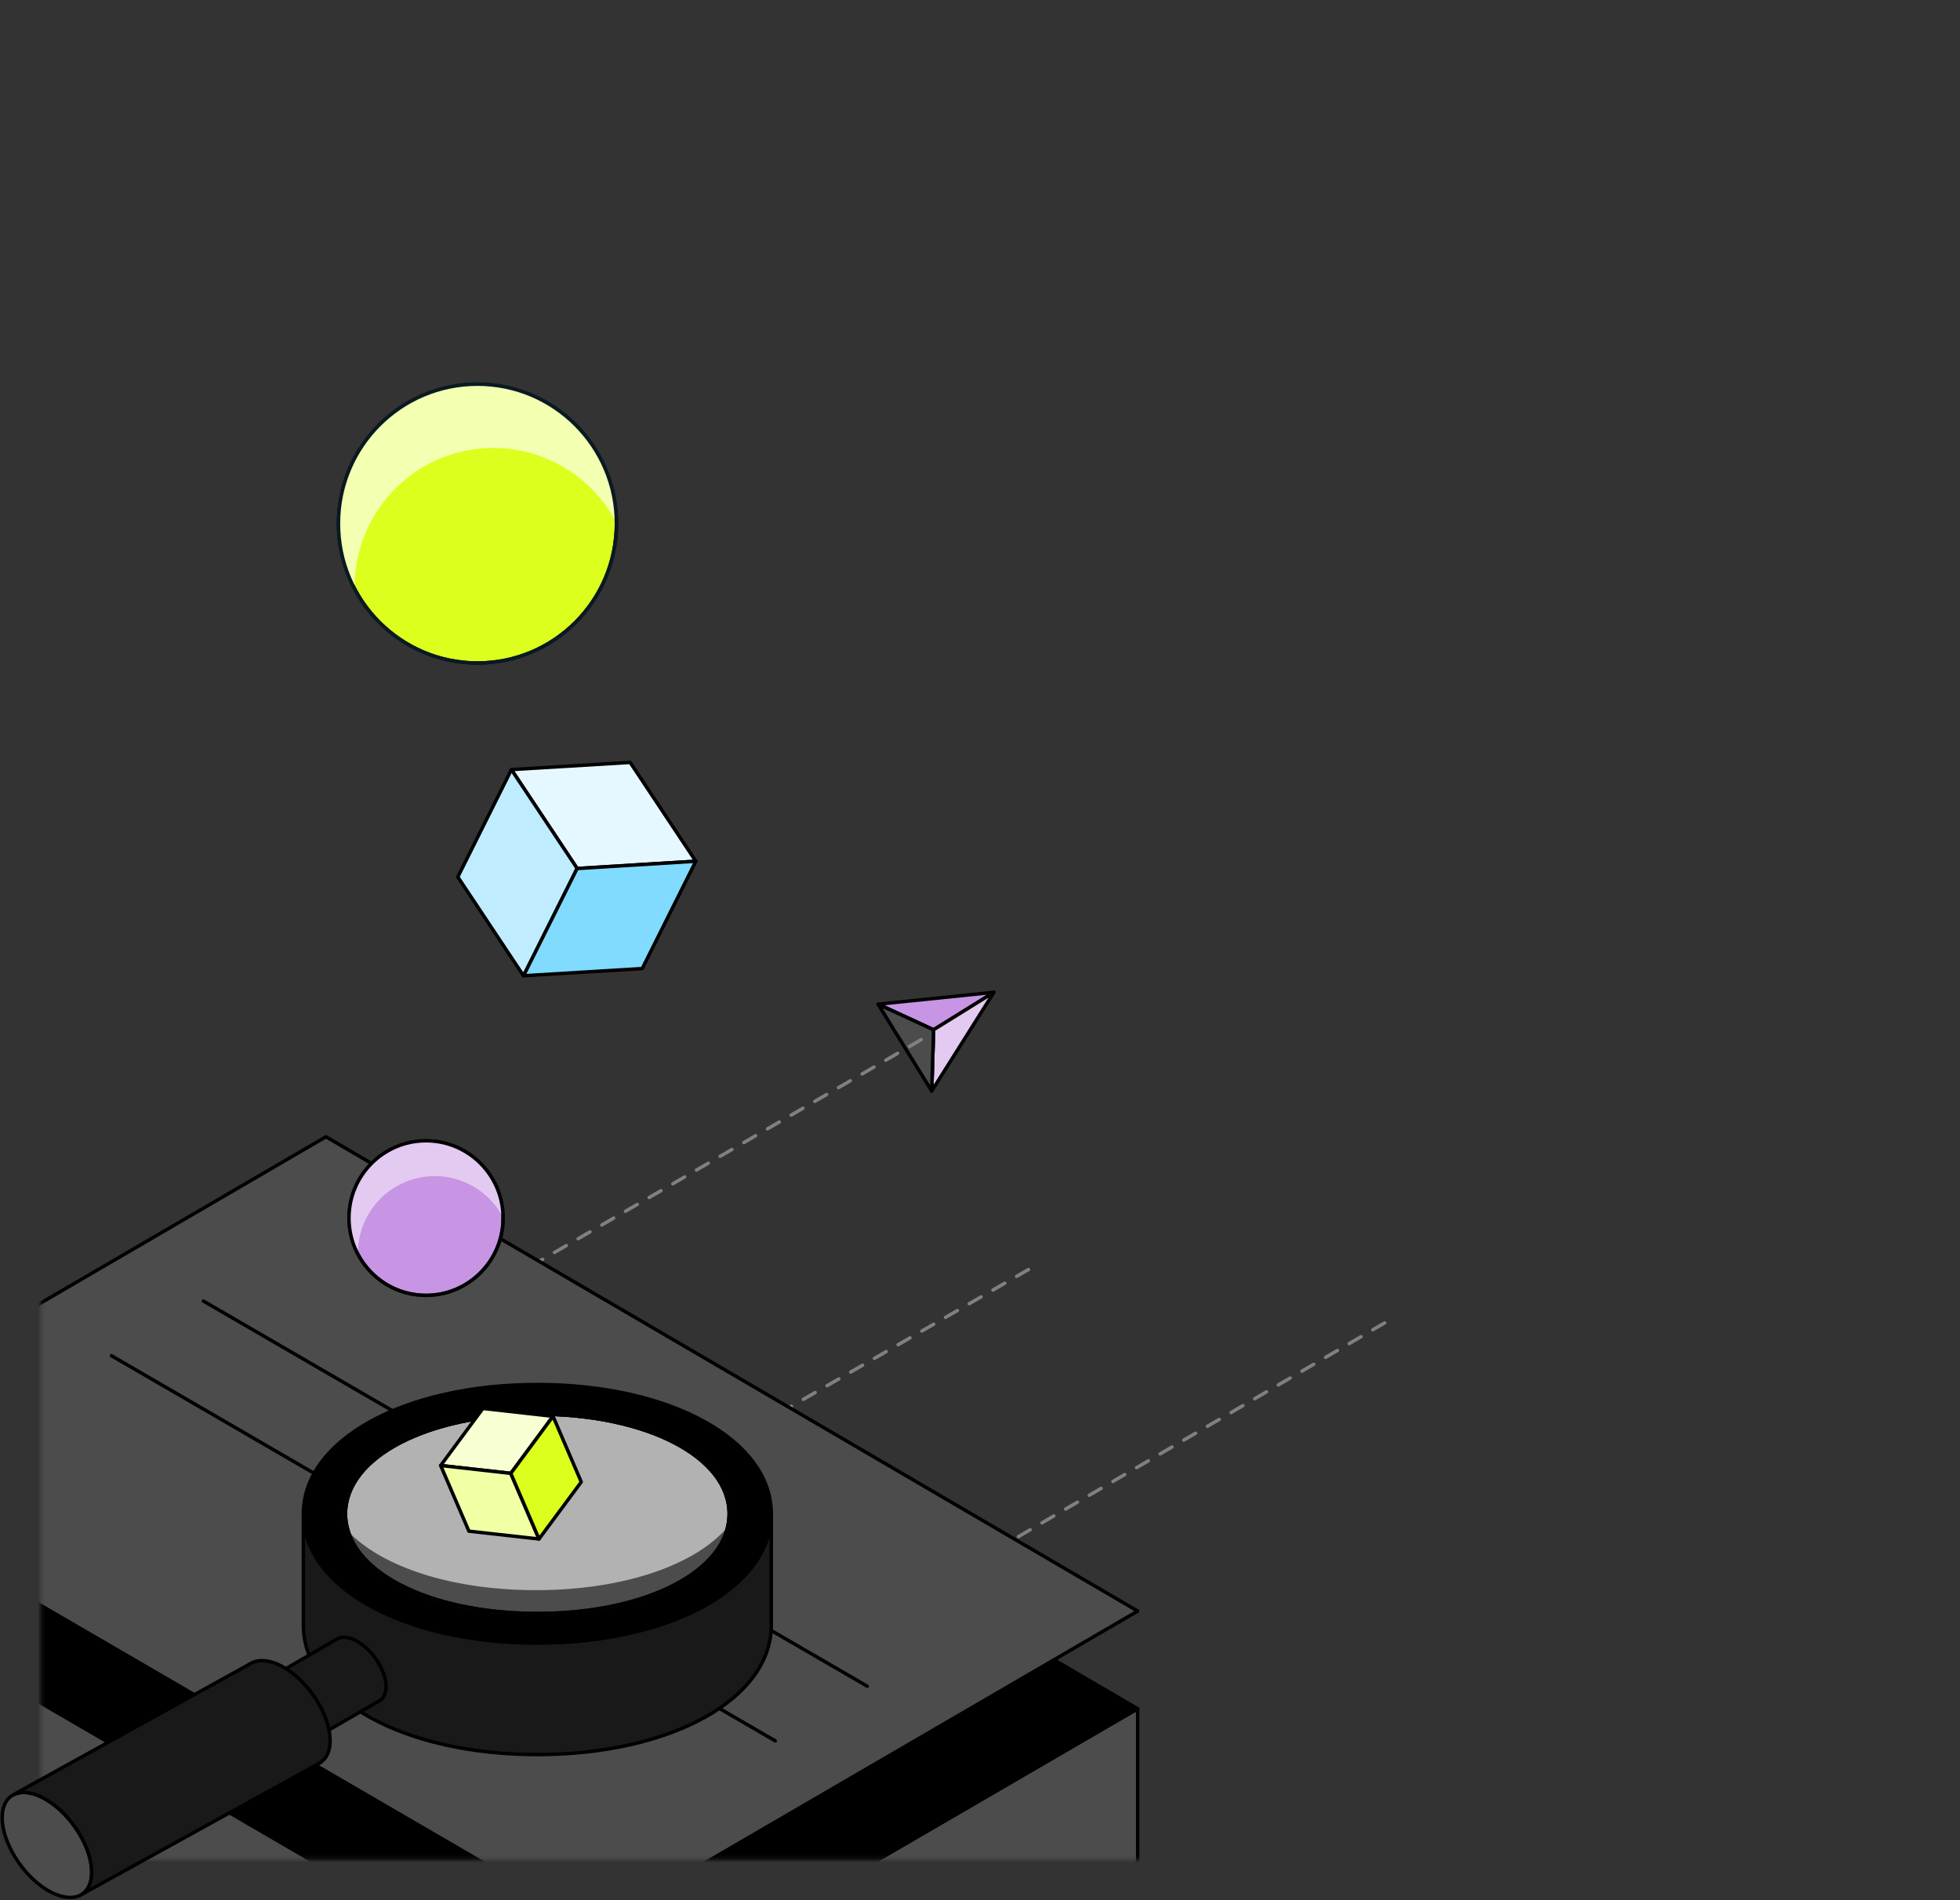 <svg width="490" height="475" viewBox="0 0 490 475" fill="none" xmlns="http://www.w3.org/2000/svg">
<rect x="0" y="0" width="490" height="475" fill="#333333" stroke="none"/>
<mask id="mask0_916_24282" style="mask-type:luminance" maskUnits="userSpaceOnUse" x="10" y="0" width="480" height="465">
<path d="M490.001 0.277H10.227V464.78H490.001V0.277Z" fill="white"/>
</mask>
<g mask="url(#mask0_916_24282)">
<path d="M248.47 248.027L233.39 257.393L219.541 251.003L248.47 248.027Z" fill="#C795E3" stroke="black" stroke-width="0.856" stroke-linecap="round" stroke-linejoin="round"/>
<path d="M232.934 272.68L233.393 257.393L248.473 248.027L232.934 272.68Z" fill="#E3CAF1" stroke="black" stroke-width="0.856" stroke-linecap="round" stroke-linejoin="round"/>
<path d="M232.93 272.688L219.541 251.012L233.39 257.402L232.93 272.688Z" fill="#C795E3" stroke="#091A23" stroke-width="0.856" stroke-linecap="round" stroke-linejoin="round"/>
<path d="M232.93 272.688L219.541 251.012L233.39 257.402L232.93 272.688Z" fill="#4C4C4C" stroke="black" stroke-width="0.856" stroke-linecap="round" stroke-linejoin="round"/>
<path d="M230.324 259.848L-352.824 598.18C-371.39 608.88 -382.828 628.703 -382.828 650.165C-382.828 681.273 -349.181 700.681 -322.352 685.042L44.298 471.396C63.289 460.324 87.112 474.068 87.112 496.085C87.112 517.132 76.937 536.731 60.06 548.836M257.122 317.324L-84.535 514.31M346.167 330.66L-22.805 545.932" stroke="#808080" stroke-width="0.856" stroke-linecap="round" stroke-linejoin="round" stroke-dasharray="3.42 3.42"/>
<path d="M-54.719 387.582V426.424L149.339 544.218L148.263 505.874L-54.719 387.582Z" fill="#4C4C4C" stroke="black" stroke-width="0.856" stroke-linecap="round" stroke-linejoin="round"/>
<path d="M284.416 427.098V466.23L149.694 544.215L148.617 505.977L284.416 427.098Z" fill="#4C4C4C" stroke="black" stroke-width="0.856" stroke-linecap="round" stroke-linejoin="round"/>
<path d="M-54.719 387.93L81.485 308.551L284.419 427.1L148.56 506.141L-54.719 387.93Z" fill="black" stroke="black" stroke-width="0.856" stroke-linecap="round" stroke-linejoin="round"/>
<path d="M-54.719 363.519L81.485 284.137L284.419 402.691L148.56 481.727L-54.719 363.519Z" fill="#4C4C4C" stroke="black" stroke-width="0.856" stroke-linecap="round" stroke-linejoin="round"/>
<path d="M50.844 325.199L216.82 421.48" stroke="black" stroke-width="0.856" stroke-linecap="round" stroke-linejoin="round"/>
<path d="M27.848 338.855L193.824 435.136" stroke="black" stroke-width="0.856" stroke-linecap="round" stroke-linejoin="round"/>
</g>
<path d="M134.334 410.699C100.987 410.699 75.838 396.802 75.838 378.379C75.838 359.956 100.987 346.059 134.334 346.059C167.68 346.059 192.829 359.956 192.829 378.379C192.829 396.802 167.68 410.699 134.334 410.699Z" fill="black" stroke="black" stroke-width="0.856" stroke-linecap="round" stroke-linejoin="round"/>
<path d="M134.333 403.289C106.987 403.289 86.373 392.581 86.373 378.375C86.373 364.17 106.995 353.462 134.333 353.462C161.68 353.462 182.294 364.17 182.294 378.375C182.294 392.581 161.672 403.289 134.333 403.289Z" fill="#B2B2B2" stroke="black" stroke-width="0.856" stroke-linecap="round" stroke-linejoin="round"/>
<path d="M192.829 378.376C192.829 396.799 167.68 410.696 134.334 410.696C100.987 410.696 75.838 396.799 75.838 378.376V406.243C75.838 424.665 100.987 438.563 134.334 438.563C167.68 438.563 192.829 424.665 192.829 406.243V378.376Z" fill="#191919" stroke="black" stroke-width="0.856" stroke-linecap="round" stroke-linejoin="round"/>
<path d="M133.979 397.465C112.956 397.465 95.578 391.677 87.09 382.841C90.917 394.765 109.94 403.293 134.334 403.293C158.727 403.293 178.948 394.22 181.893 381.712C173.837 391.18 155.885 397.465 133.979 397.465Z" fill="#4C4C4C"/>
<path d="M64.6 440.082C64.6 443.92 61.498 445.143 57.671 442.814C53.844 440.485 50.742 435.486 50.742 431.648C50.742 427.811 53.844 426.587 57.671 428.916C61.498 431.246 64.6 436.244 64.6 440.082Z" fill="#E8EBEC" stroke="#091A23" stroke-width="0.856" stroke-linecap="round" stroke-linejoin="round"/>
<path d="M96.523 421.612C96.523 417.767 93.413 412.753 89.571 410.415C87.492 409.152 85.641 408.939 84.366 409.61H84.358C84.279 409.649 84.201 409.697 84.13 409.744L52.516 428.064L52.531 428.08C53.799 427.448 55.626 427.669 57.665 428.909C61.492 431.238 64.594 436.237 64.594 440.075C64.594 441.741 64.004 442.917 63.027 443.517L94.893 425.087C94.909 425.087 94.917 425.071 94.933 425.063L94.996 425.032C95.941 424.408 96.515 423.255 96.515 421.612H96.523Z" fill="#191919" stroke="black" stroke-width="0.856" stroke-linecap="round" stroke-linejoin="round"/>
<path d="M22.925 467.959C22.925 474.158 17.917 476.132 11.736 472.374C5.555 468.615 0.547 460.537 0.547 454.338C0.547 448.139 5.555 446.165 11.736 449.924C17.917 453.683 22.925 461.761 22.925 467.959Z" fill="#4C4C4C" stroke="black" stroke-width="0.856" stroke-linecap="round" stroke-linejoin="round"/>
<path d="M82.522 435.053C82.522 428.838 77.498 420.745 71.302 416.97C67.947 414.933 64.947 414.585 62.892 415.675H62.876C62.75 415.738 62.624 415.809 62.506 415.888L3.412 448.548L3.436 448.58C5.483 447.553 8.436 447.916 11.735 449.922C17.916 453.681 22.924 461.759 22.924 467.958C22.924 470.65 21.979 472.546 20.396 473.517V473.533L79.924 440.667C79.947 440.652 79.963 440.644 79.987 440.628L80.089 440.573C81.616 439.57 82.538 437.698 82.538 435.045L82.522 435.053Z" fill="#191919" stroke="black" stroke-width="0.856" stroke-linecap="round" stroke-linejoin="round"/>
<path d="M134.333 403.289C106.987 403.289 86.373 392.581 86.373 378.375C86.373 364.17 106.995 353.462 134.333 353.462C161.68 353.462 182.294 364.17 182.294 378.375C182.294 392.581 161.672 403.289 134.333 403.289Z" stroke="#091A23" stroke-width="0.856" stroke-linecap="round" stroke-linejoin="round"/>
<path d="M134.333 403.289C106.987 403.289 86.373 392.581 86.373 378.375C86.373 364.17 106.995 353.462 134.333 353.462C161.68 353.462 182.294 364.17 182.294 378.375C182.294 392.581 161.672 403.289 134.333 403.289Z" stroke="black" stroke-width="0.856" stroke-linecap="round" stroke-linejoin="round"/>
<path d="M127.854 192.365L157.531 190.567L173.952 215.266L144.283 217.071L127.854 192.365Z" fill="#E6F8FF" stroke="black" stroke-width="0.856" stroke-linecap="round" stroke-linejoin="round"/>
<path d="M127.852 192.374L114.455 219.193L130.884 243.899L144.289 217.073L127.852 192.374Z" fill="#BFEDFF" stroke="black" stroke-width="0.856" stroke-linecap="round" stroke-linejoin="round"/>
<path d="M173.952 215.268L160.554 242.094L130.885 243.891L144.275 217.095L173.952 215.268Z" fill="#80DBFF" stroke="black" stroke-width="0.856" stroke-linecap="round" stroke-linejoin="round"/>
<path d="M110.17 366.303L120.724 352.047L138.257 354.005L127.698 368.267L110.17 366.303Z" fill="#F8FFD2" stroke="black" stroke-width="0.856" stroke-linecap="round" stroke-linejoin="round"/>
<path d="M110.17 366.307L117.226 382.717L134.754 384.676L127.698 368.265L110.17 366.307Z" fill="#F1FFA5" stroke="black" stroke-width="0.856" stroke-linecap="round" stroke-linejoin="round"/>
<path d="M138.257 354.003L145.313 370.414L134.754 384.669L127.703 368.275L138.257 354.003Z" fill="#DCFF1E" stroke="black" stroke-width="0.856" stroke-linecap="round" stroke-linejoin="round"/>
<path d="M106.509 323.779C117.148 323.779 125.774 315.129 125.774 304.459C125.774 293.789 117.148 285.139 106.509 285.139C95.87 285.139 87.244 293.789 87.244 304.459C87.244 315.129 95.87 323.779 106.509 323.779Z" fill="#C795E3" stroke="#091A23" stroke-width="0.856" stroke-linecap="round" stroke-linejoin="round"/>
<path d="M104.024 294.554C112.824 292.338 121.715 296.584 125.756 304.301C125.747 302.797 125.572 301.274 125.194 299.75C122.599 289.403 112.133 283.117 101.815 285.72C91.497 288.323 85.229 298.818 87.824 309.166C88.202 310.689 88.772 312.111 89.472 313.44C89.398 304.726 95.225 296.76 104.024 294.544V294.554Z" fill="#E3CAF1"/>
<path d="M106.509 323.779C117.148 323.779 125.774 315.129 125.774 304.459C125.774 293.789 117.148 285.139 106.509 285.139C95.87 285.139 87.244 293.789 87.244 304.459C87.244 315.129 95.87 323.779 106.509 323.779Z" stroke="black" stroke-width="0.856" stroke-linecap="round" stroke-linejoin="round"/>
<path d="M119.363 165.716C138.55 165.716 154.106 150.116 154.106 130.872C154.106 111.629 138.55 96.029 119.363 96.029C100.174 96.029 84.619 111.629 84.619 130.872C84.619 150.116 100.174 165.716 119.363 165.716Z" fill="#DCFF1E" stroke="black" stroke-width="0.856" stroke-linecap="round" stroke-linejoin="round"/>
<path d="M114.88 113.016C130.744 109.018 146.778 116.685 154.072 130.601C154.049 127.884 153.745 125.143 153.056 122.392C148.381 103.73 129.502 92.406 110.894 97.094C92.285 101.783 80.994 120.716 85.669 139.377C86.358 142.129 87.385 144.688 88.638 147.089C88.503 131.371 99.004 117.013 114.88 113.016Z" fill="#F3FFB1"/>
<path d="M119.363 165.716C138.55 165.716 154.106 150.116 154.106 130.872C154.106 111.629 138.55 96.029 119.363 96.029C100.174 96.029 84.619 111.629 84.619 130.872C84.619 150.116 100.174 165.716 119.363 165.716Z" stroke="#091A23" stroke-width="0.856" stroke-linecap="round" stroke-linejoin="round"/>
</svg>

